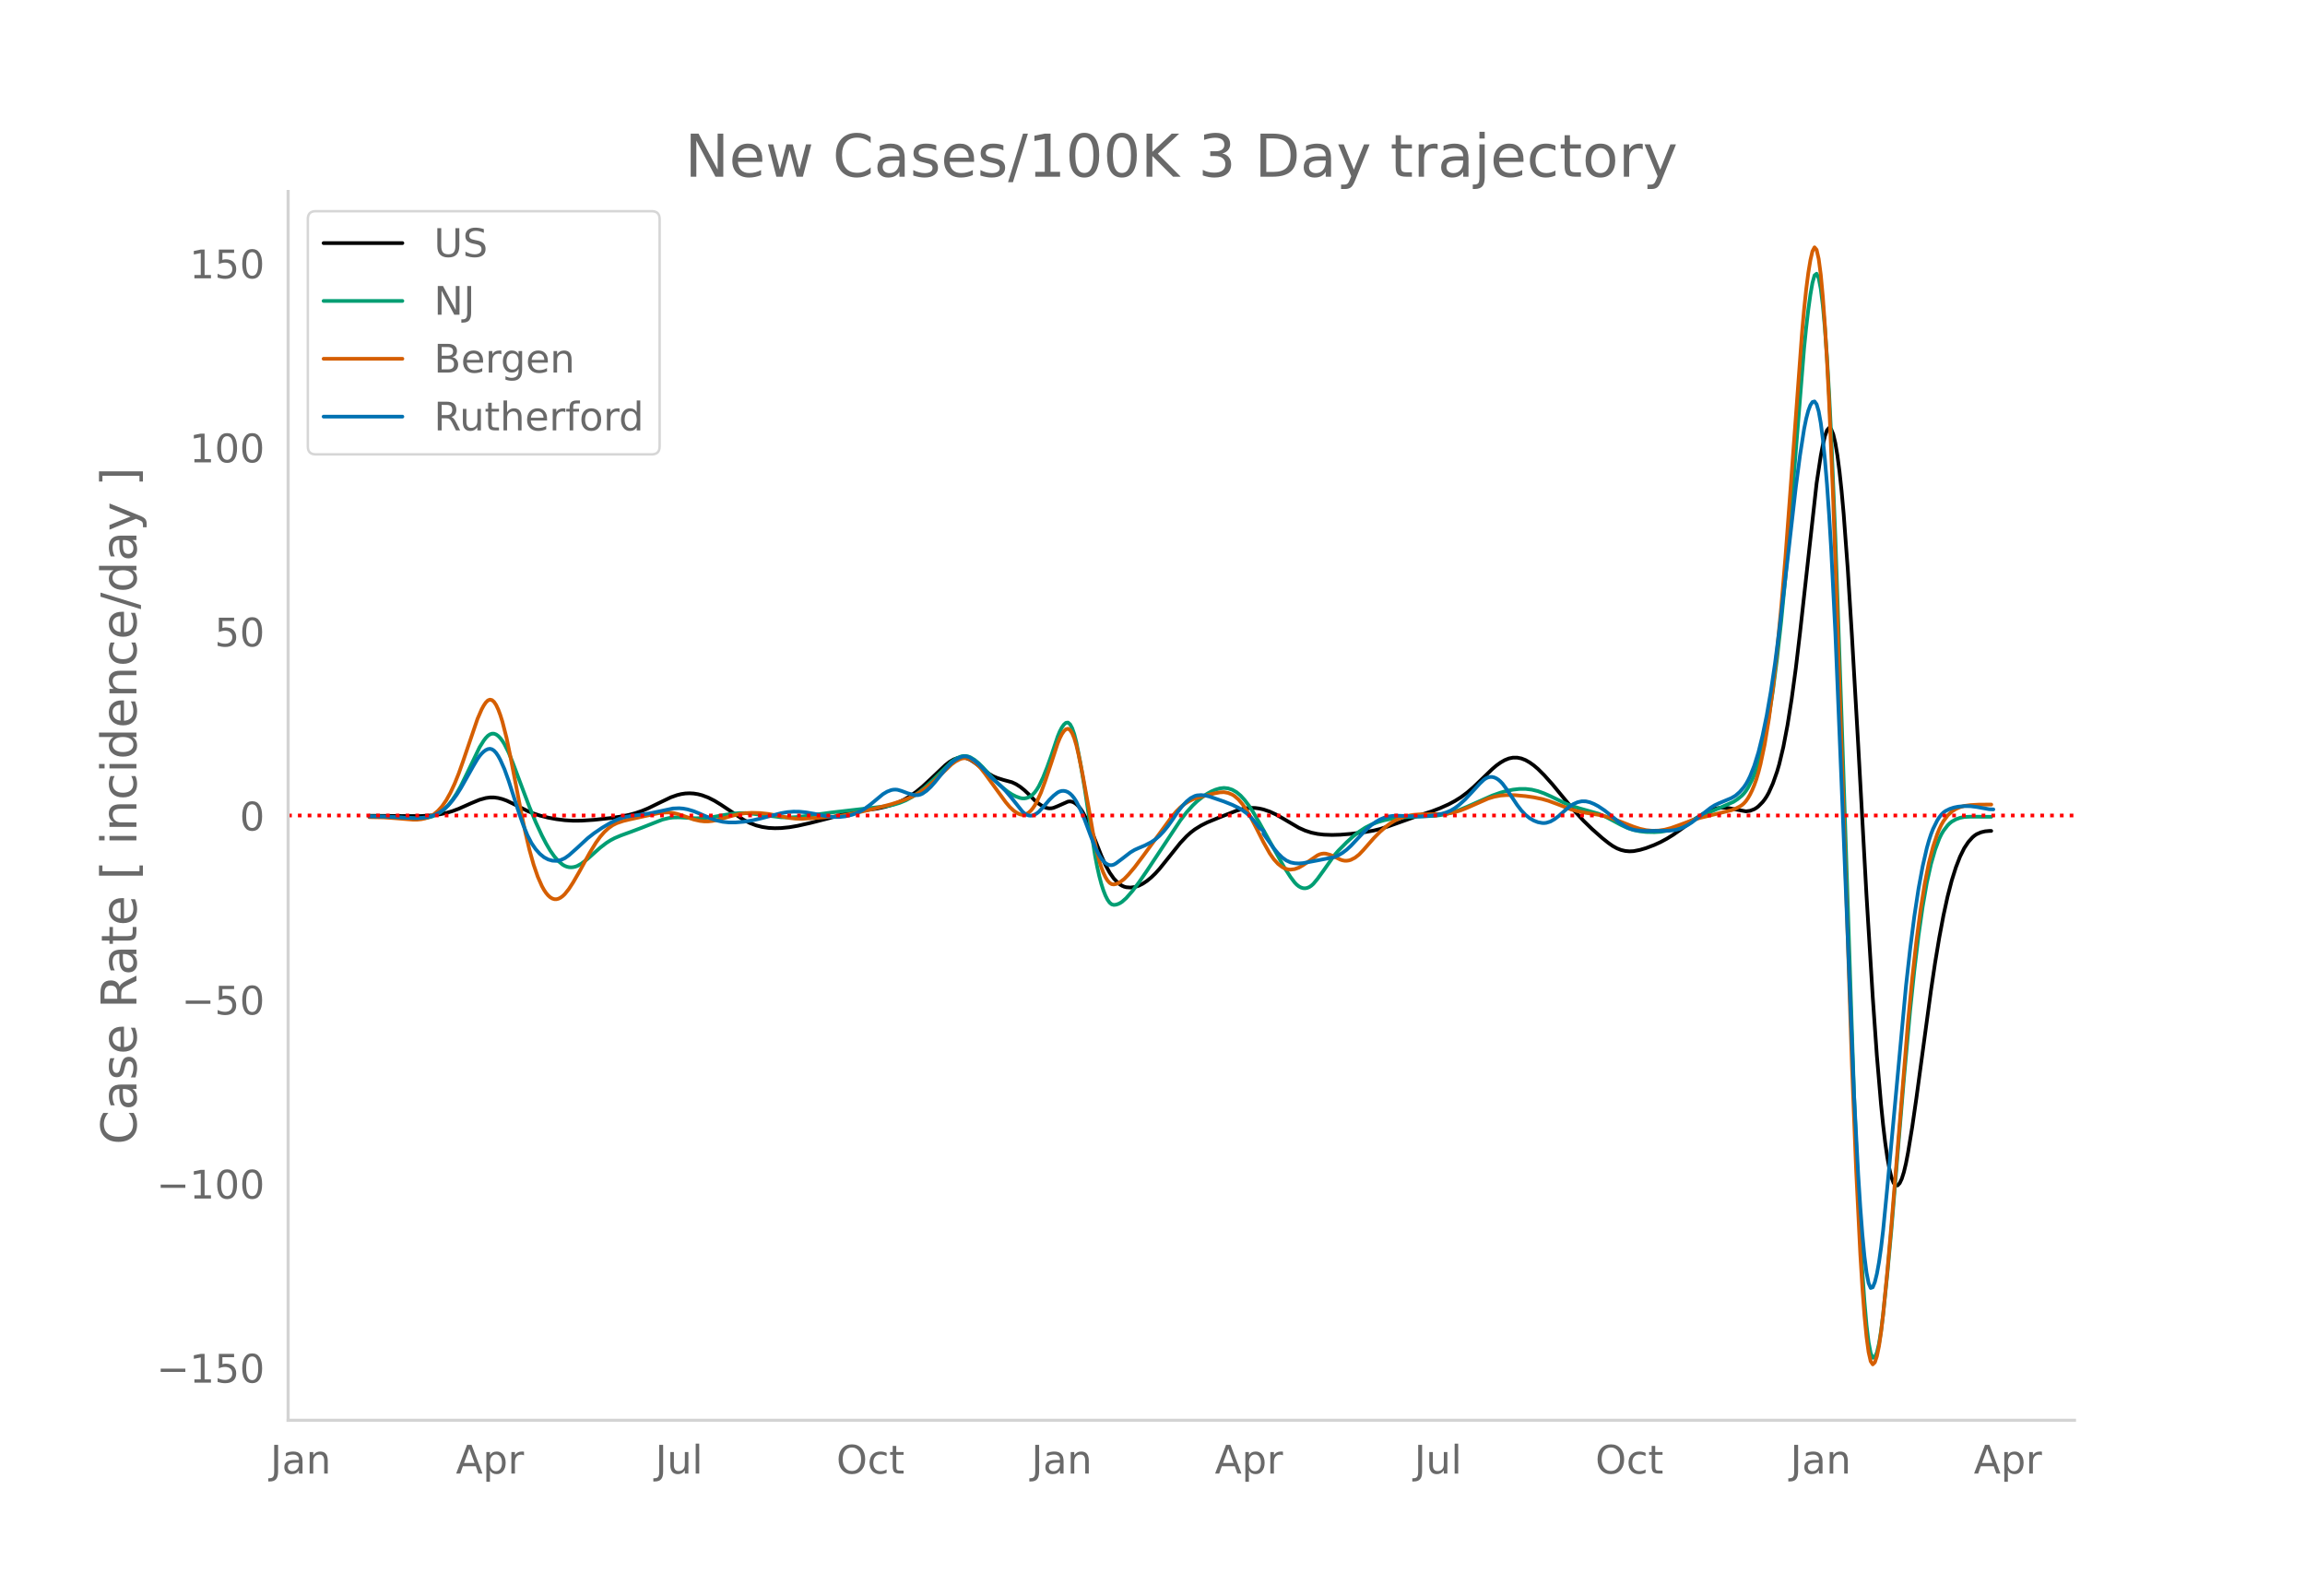 <svg height="864" viewBox="0 0 936 648" width="1248" xmlns="http://www.w3.org/2000/svg" xmlns:xlink="http://www.w3.org/1999/xlink"><defs><style>*{stroke-linecap:butt;stroke-linejoin:round}</style></defs><g id="figure_1"><path d="M0 648h936V0H0z" style="fill:#fff" id="patch_1"/><g id="axes_1"><path d="M117 576.72h725.4V77.76H117z" style="fill:none" id="patch_2"/><path clip-path="url(#pe4f1112b9b)" d="m149.973 331.256 13.51.107h7.599l4.222-.242 3.377-.46 2.533-.546 2.534-.753 2.533-.947 5.066-2.261 3.377-1.397 2.534-.702 1.688-.235 1.689-.001 1.689.233 1.689.438 1.688.611 2.533 1.212 5.911 2.98 2.533 1.038 2.533.838 3.378.85 3.377.623 3.378.424 3.377.203 3.378-.022 5.066-.334 6.755-.72 4.222-.621 3.377-.697 2.533-.688 2.533-.867 2.534-1.051 4.221-2.073 5.067-2.433 2.533-.894 1.689-.421 1.688-.248 1.689-.074 1.689.098 1.689.267 1.688.435 2.533.948 2.533 1.29 2.534 1.552 9.288 6.189 2.533 1.294 2.533.972 2.533.645 2.533.37 2.533.124 2.533-.057 3.378-.336 3.377-.584 5.067-1.141 7.599-1.934 7.6-2.114 3.377-.638 4.222-.553 4.221-.584 3.378-.725 2.533-.74 2.533-.947 2.533-1.178 2.533-1.471 2.534-1.78 2.533-2.075 3.377-3.128 5.91-5.612 1.69-1.332 1.688-.99 1.689-.607 1.689-.209.844.063.844.179 1.69.704 1.688 1.107 2.533 1.927 3.378 2.677 1.688.98 1.69.705 2.532.802 3.378.91 1.688.79 1.69 1.083 1.688 1.353 1.689 1.598 2.533 2.559 1.689 1.391 1.688 1.086.845.393.844.256.844.113.845-.03.844-.173 1.689-.683 4.222-1.868.844-.075.844.15.845.374.844.597.845.822.844 1.04.844 1.253 1.69 3.147 1.688 3.979 4.222 10.663 1.688 3.775 1.69 3.096 1.688 2.409 1.689 1.77.844.663.844.517.845.369.844.228 1.689.135 1.689-.207 1.688-.54 1.69-.847 1.688-1.123 1.689-1.39 1.688-1.63 1.69-1.864 3.377-4.19 5.066-6.331 2.533-2.694 1.689-1.527 1.688-1.294 2.534-1.564 2.533-1.271 5.066-2.084 6.755-2.648 2.533-.703 1.689-.309 1.688-.138 1.69.042 1.688.22 1.689.382 2.533.868 2.533 1.17 2.533 1.435 6.755 3.966 2.533 1.134 2.533.83 2.533.526 2.533.302 3.378.115 3.377-.1 4.222-.34 5.91-.747 3.378-.603 2.534-.61 3.377-1.092 11.821-4.209 5.91-1.902 3.378-1.307 3.378-1.516 2.533-1.342 2.533-1.575 2.533-1.89 2.533-2.184 3.378-3.234 4.222-4.086 1.688-1.445 1.69-1.213 1.688-.975 1.689-.684 1.688-.342 1.69.002 1.688.335 1.689.657 1.688.963 1.69 1.208 1.688 1.438 2.533 2.523 3.377 3.767 5.067 6.14 4.221 5.03 3.378 3.647 3.377 3.278 4.222 3.744 2.533 2.002 1.69 1.182 1.688.937 1.689.66 1.688.393 1.69.15 1.688-.085 2.533-.496 2.533-.742 3.378-1.288 2.533-1.166 2.533-1.364 2.533-1.567 3.377-2.37 5.911-4.314 2.533-1.608 2.533-1.329 1.689-.666 1.689-.467 1.689-.259 1.688-.019 1.689.225 6.755 1.278 1.689-.231 1.688-.65.845-.501.844-.641 1.689-1.711.844-1.079.845-1.274.844-1.517 1.689-3.782 1.689-4.8.844-2.881 1.689-7.07 1.688-8.857 1.69-10.652 1.688-12.478 1.689-14.28 6.755-60.861 1.688-11.169.845-4.399.844-3.55.845-2.4.844-.952.844.557.845 2.066.844 3.567.844 5.03.845 6.457.844 7.875.844 9.294 1.69 22.768L752.01 258l2.533 44.026 3.378 61.319 2.533 41.322 1.688 23.962 1.69 19.8.844 8.305.844 7.163.844 5.948.845 4.716.844 3.485.844 2.253.845 1.052.844-.004.845-.915.844-1.795.844-2.676.845-3.557.844-4.392 1.689-10.352 1.689-11.684 5.91-43.646 1.689-11.35 1.689-10.168 1.688-8.965 1.69-7.753 1.688-6.53 1.689-5.353 1.688-4.364 1.69-3.42 1.688-2.536 1.689-1.88.844-.714.844-.566 1.689-.738 1.689-.418 1.689-.155.844-.006h0" style="fill:none;stroke:#000;stroke-linecap:round;stroke-width:1.5" id="line2d_1"/><path clip-path="url(#pe4f1112b9b)" d="m149.973 331.54 6.755.102 5.91.353 5.91.382 2.534-.037 2.533-.302 1.689-.426 1.689-.695 1.688-.97 1.69-1.313 1.688-1.723 1.689-2.14 1.688-2.579 1.69-3.02 2.532-5.157 5.066-10.54 1.69-2.713.844-1.104.844-.873.844-.584.845-.284.844.016.844.316.845.61.844.877.845 1.113.844 1.345 1.689 3.382 1.688 4.172 4.222 11.254 2.533 6.684 2.533 6.125 2.534 5.463 1.688 3.253 1.69 2.865 1.688 2.4 1.689 1.93 1.688 1.402.845.482.844.335.844.19.845.059.844-.064.845-.183.844-.301 1.689-.954 2.533-1.947 2.533-2.261 2.533-2.258 2.533-1.94 1.689-1.076 1.689-.892 2.533-1.068 4.222-1.537 4.221-1.589 8.444-3.322 2.533-.616 1.689-.223 2.533-.06 3.378.191 3.377.175 3.378-.094 3.377-.377 5.066-.913 3.378-.514 2.533-.21 2.533.018 3.378.322 10.976 1.356 3.378.086 3.377-.184 3.378-.402 10.132-1.404 14.355-1.66 7.599-.858 3.377-.64 2.534-.76 2.533-1.042 2.533-1.375 2.533-1.709 2.533-2.036 3.378-3.123 7.599-7.459 1.689-1.155 1.688-.806.845-.244.844-.108.844.034.845.175.844.316 1.689 1.014 1.689 1.364 1.688 1.672 5.067 5.519 2.533 2.364 2.533 2.024 1.689 1.11 1.688.864 1.69.605.844.16.844.012.844-.142.845-.297.844-.458.844-.66.845-.898.844-1.146.845-1.393 1.688-3.515 1.689-4.244 1.689-4.72 2.533-7.593.844-2.065.845-1.634.844-1.203.844-.738.845-.099.844.716.844 1.564.845 2.414.844 3.262 1.689 8.663 1.689 10.023 2.533 16.75 1.689 10.628.844 4.425.844 3.81.845 3.203.844 2.653.844 2.155.845 1.668.844 1.18.845.694.844.236.844-.08.845-.252.844-.396.844-.54 1.69-1.5 2.532-2.9 2.533-3.336 3.378-4.909 13.51-20.38 2.533-3.287 2.533-2.83 1.689-1.61 2.533-2.037 1.689-1.12 1.688-.926 1.69-.71 1.688-.49 1.689-.192 1.688.178 1.69.553 1.688.965 1.689 1.413 1.688 1.86 1.69 2.238 1.688 2.548 2.533 4.357 10.132 18.161 2.534 3.894 1.688 2.246.845.87.844.67.844.468.845.267.844.062.845-.144.844-.35.844-.557.845-.763 1.688-2.032 2.533-3.486 4.222-5.992 1.69-1.954 3.377-3.41 2.533-2.306 2.533-2 2.533-1.654 2.533-1.285 2.533-.949 2.533-.736 3.378-.7 3.377-.438 4.222-.264 9.288-.379 2.533-.302 2.533-.483 2.534-.677 2.533-.877 3.377-1.4 10.133-4.519 3.377-1.189 2.533-.702 2.533-.504 2.533-.287 2.534-.013 2.533.292 2.533.618 2.533.916 2.533 1.129 5.91 2.856 2.534 1.03 3.377 1.057 7.6 2.144 2.533 1.04 2.533 1.308 4.222 2.275 2.533 1.174 2.533.844 2.533.523 2.533.276 3.378.068 2.533-.143 2.533-.416 2.533-.724 2.533-1.007 5.91-2.876 5.067-2.352 10.977-4.775 1.689-1.106 1.688-1.377.845-.87.844-1.078.844-1.297 1.69-3.255.843-1.969.845-2.256 1.689-5.55 1.688-6.978 1.69-8.75 1.688-10.864 1.689-12.996 1.688-15.215 1.69-17.523 1.688-19.794 5.91-73.529.845-8.283.844-7.174.845-6.064.844-4.84.844-3.038.845-.661.844 1.831.844 4.324.845 6.817.844 9.314.845 11.838.844 14.386.844 16.94 1.689 41.389 2.533 73.042 5.066 153.441 1.69 39.923.843 17.032.845 14.773.844 12.226.845 9.622.844 7.019.844 4.414.845 1.89.844-.23.844-1.946.845-3.584.844-5.22.845-6.764 1.688-16.27 1.689-18.386 2.533-30.868 2.533-30.222 2.533-27.732 1.69-16.174 1.688-13.986 1.689-11.826 1.688-9.694 1.69-7.581 1.688-5.849 1.689-4.499.844-1.75.844-1.43 1.69-2.191.843-.846.845-.684 1.689-.946 1.688-.609 1.69-.333 2.532-.117 5.91.033 2.534.011h0" style="fill:none;stroke:#009e73;stroke-linecap:round;stroke-width:1.5" id="line2d_2"/><path clip-path="url(#pe4f1112b9b)" d="m149.973 331.815 5.91.107 4.222.296 7.6.623 1.688-.002 1.689-.178 1.689-.375 1.689-.612 1.688-.995 1.689-1.416 1.689-1.869 1.688-2.443 1.69-3.046 1.688-3.633 1.689-4.2 1.688-4.756 5.911-17.348 1.689-3.899.844-1.543.845-1.25.844-.847.844-.333.845.201.844.737.844 1.272.845 1.797.844 2.268.845 2.687 1.688 6.597 1.689 8.188 4.222 21.855 1.689 8.2 1.688 7.186 1.69 6.017 1.688 4.9 1.689 3.833.844 1.518.844 1.254.845.999.844.752.844.507.845.263.844.017.845-.222.844-.434.844-.618.845-.798 1.688-2.123 1.69-2.603 2.532-4.377 4.222-7.682 2.533-4.125 1.689-2.34 1.689-1.946 1.689-1.567 1.688-1.202 1.689-.844 2.533-.867 2.533-.617 5.91-1.298 5.911-1.272 2.534-.271 1.688-.012 1.689.181 1.689.374 2.533.8 4.222 1.497 2.533.571 1.689.189 1.688.002 1.69-.183 2.532-.524 5.066-1.457 3.378-.837 2.533-.36 2.533-.123 3.378.1 3.377.376 4.222.773 4.222.839 2.533.275 2.533.067 3.378-.184 10.132-.741 3.378-.486 5.066-.966 6.755-1.55 7.6-1.995 4.221-1.33 2.533-.976 2.533-1.192 2.533-1.487 2.533-1.808 2.534-2.117 3.377-3.234 4.222-4.048 1.689-1.212 1.688-.88.845-.28.844-.133.844.02.845.173.844.326.845.474 1.688 1.317 1.69 1.742 1.688 2.155 8.444 11.622 1.688 2.008 1.69 1.576 1.688 1.08.844.345.845.169.844-.053.844-.282.845-.512.844-.744.844-.985.845-1.235.844-1.486 1.689-3.728 1.689-4.607 2.533-7.548 2.533-7.762.844-2.092.845-1.67.844-1.25.844-.8.845-.207.844.528.844 1.29.845 2.055.844 2.817.845 3.533 1.688 8.268 2.533 13.938 1.69 9.778 1.688 8.104.844 3.24.845 2.708.844 2.226.844 1.791.845 1.368.844.943.845.52.844.119.844-.158.845-.313.844-.444 1.689-1.28 1.689-1.742 2.533-2.996 3.377-4.477 11.821-16.172 1.69-1.996 1.688-1.698 1.689-1.366 1.688-1.075 1.689-.83 1.689-.59 6.755-1.772 2.533-.48 1.689-.073 1.688.307 1.69.699.843.517 1.69 1.45 1.688 2.01 1.689 2.529 1.688 2.885 2.534 4.906 2.533 5.03 2.533 4.514 1.689 2.424 1.688 1.85 1.689 1.289.844.449.845.323.844.198.845.071 1.688-.212 1.689-.604 1.689-.967 5.91-4.032.845-.383.844-.238.844-.094.845.051 1.689.467 1.688.704 2.533 1.257.845.28.844.15.845.016.844-.116.844-.246 1.69-.858 1.688-1.32 1.689-1.773 4.221-4.815 2.534-2.584 2.533-2.216 1.688-1.25 1.69-1.042 1.688-.836 1.689-.65 1.688-.485 2.533-.434 2.534-.203 4.221-.057 5.067-.077 2.533-.248 2.533-.508 2.533-.786 2.533-1.011 8.444-3.723 2.533-.765 2.533-.478 2.533-.188 3.378.05 4.222.388 3.377.482 3.378.694 2.533.724 3.377 1.242 5.91 2.268 2.534.704 3.377.66 5.067.797 2.533.554 2.533.755 4.222 1.569 5.066 1.984 2.533.825 2.533.557 2.533.253 2.533-.074 2.533-.383 2.534-.676 3.377-1.208 5.066-1.894 3.378-1.019 4.222-1.015 8.443-2.081 1.69-.629 1.688-.87.844-.541.845-.703.844-.949.844-1.21.845-1.473.844-1.734.844-2.014.845-2.376.844-2.824.845-3.288 1.688-7.984 1.69-10.196 1.688-12.75 1.689-15.312 1.688-17.756 1.69-20.082 2.532-34.06 4.222-57.35.844-9.46.845-8.028.844-6.6.845-5.17.844-3.635.844-1.576.845 1.008.844 3.697.844 6.385.845 9.075.844 11.737.845 14.266.844 16.662 1.689 40.43 1.688 48.562 3.378 104.077 2.533 76.671 1.689 42.122 1.688 34.043.845 13.732.844 11.253.845 8.732.844 6.212.844 3.69.845 1.246.844-.82.844-2.506.845-4.117.844-5.727.845-7.245 1.688-17.207 1.689-19.326 6.755-82.612 1.689-17.374 1.689-15.034 1.688-12.715 1.689-10.567 1.689-8.463 1.688-6.498 1.69-5.097.844-2.075.844-1.76.844-1.457 1.69-2.271 1.688-1.627 1.689-1.058 1.688-.737 1.69-.478 2.532-.339 3.378-.194 5.066-.028h0" style="fill:none;stroke:#d55e00;stroke-linecap:round;stroke-width:1.5" id="line2d_3"/><path clip-path="url(#pe4f1112b9b)" d="m149.973 331.525 6.755.09 6.755.36 5.066.24 2.533-.071 2.533-.324 1.689-.424 1.689-.668 1.688-.917 1.69-1.224 1.688-1.588 1.689-1.953 1.688-2.313 1.69-2.671 5.065-8.983 1.69-2.857.843-1.2.845-1.004.844-.809.845-.613.844-.405.844-.13.845.21.844.564.844.917.845 1.261.844 1.55 1.689 3.794 1.689 4.69 4.222 13.147 1.688 4.752 1.689 4.147 1.689 3.278 1.688 2.461 1.69 1.892 1.688 1.384 1.689.897 1.688.481 1.69.087 1.688-.32 1.689-.758 1.688-1.2 3.378-3 4.222-3.907 2.533-1.985 3.377-2.291 3.378-1.99 2.533-1.223 1.689-.65 1.688-.489 2.534-.446 7.599-1.047 9.288-1.97 2.533-.096 1.689.138 1.689.316 2.533.753 2.533 1.04 4.222 1.813 2.533.883 2.533.57 2.533.26 2.533-.001 3.378-.287 3.377-.518 3.378-.777 8.443-2.18 2.534-.435 2.533-.201 2.533.037 2.533.26 3.377.59 5.067 1.007 2.533.284 2.533.015 2.533-.288 2.533-.595 1.689-.582 1.689-.783 1.688-.999 2.533-1.842 2.533-2.104 2.534-2.1 1.688-1.014 1.69-.646.843-.157.845-.04.844.076 1.689.491 2.533.954 2.533.677.845.092.844-.056.844-.214.845-.374 1.688-1.174 1.69-1.565 1.688-1.907 4.222-5.232 1.689-1.837 1.688-1.536 1.689-1.103 1.689-.659.844-.135.844.026.845.19.844.357 1.689 1.138 1.689 1.453 1.688 1.698 3.378 3.631 2.533 2.297 1.689 1.516 1.689 1.748 2.533 2.992 4.222 5.295.844.783.844.554.845.327.844.098.844-.125.845-.324.844-.498.845-.669 1.688-1.826 2.533-2.97 1.69-1.673 1.688-1.33.844-.417.845-.222.844-.028.844.166.845.365.844.584.844.825.845 1.069.844 1.313 1.689 3.348 1.689 4.037 2.533 6.789 1.689 4.317 1.688 3.35.845 1.302.844 1.051.844.8.845.543.844.286.845.03.844-.226.844-.463 2.533-1.89 3.378-2.61 1.689-1.009 1.688-.76 2.533-1.07 2.534-1.317 1.688-1.13 1.69-1.458 1.688-1.784 1.689-2.079 1.688-2.365 2.533-3.746 1.69-2.144 1.688-1.801 1.689-1.375 1.688-.864.845-.24 1.689-.134 1.688.168 1.689.422 5.91 2.025 3.378 1.35 2.533 1.227 1.689 1.033 1.689 1.25 1.688 1.594 1.69 1.972 1.688 2.292 1.689 1.19v1.2l4.222 5.961 1.688 2 1.689 1.66 1.689 1.224 1.689.764 1.688.346 1.689.088 1.689-.127 5.066-.951 7.6-1.483 1.688-.745 1.689-1.003 1.689-1.272 1.688-1.545 4.222-4.493 2.533-2.59 1.689-1.453 1.689-1.214 1.689-.969 1.688-.717 1.689-.467 1.689-.261 1.689-.1 3.377.108 5.91.206 3.378-.2 3.378-.407 2.533-.53 1.688-.525 1.69-.727 1.688-.993 1.689-1.26 2.533-2.299 2.533-2.705 3.377-3.691 1.69-1.594.844-.565.844-.374.844-.182.845.009.844.2.844.38.845.555.844.727.844.899 1.69 2.298 4.221 6.328 1.689 2.202 1.689 1.784 1.688 1.362 1.69.984 1.688.653 1.689.32.844.02.844-.093 1.689-.527 1.689-.977 1.689-1.29 2.533-2.25 1.688-1.446 1.69-1.108 1.688-.756 1.689-.385 1.688.009 1.69.397 1.688.695 1.689.9 2.533 1.693 2.533 2.01 3.377 2.8 2.533 1.694 1.69.847 1.688.538 1.689.264 2.533.177 5.066-.015 5.066-.075 2.533-.274 1.69-.432 1.688-.684 1.689-.902 1.688-1.085 2.533-1.936 5.067-3.969 1.688-1.057 1.69-.793 5.065-2.104 1.69-.994 1.688-1.468 1.689-1.963.844-1.236.844-1.479.845-1.733 1.688-4.238 1.69-5.439 1.688-6.817 1.689-8.21 1.688-9.745 1.69-11.424 1.688-13.083 3.377-28.832 3.378-29.603 1.689-12.873 1.688-10.836.845-4.157.844-3.195.845-2.234.844-1.273.844-.24.845 1.15.844 2.898.844 4.717.845 6.537.844 8.355.845 10.185.844 12.069.844 14.004 1.689 33.848 2.533 61.608 5.066 126.43 1.69 32.201.843 13.112.845 11.091.844 8.928.845 6.622.844 4.289.844 1.954.845-.29.844-2.08.844-3.422.845-4.67.844-5.92.845-7.17 1.688-17.32 7.6-81.943 1.688-15.019 1.69-13.158 1.688-11.132 1.689-9.149 1.688-7.359.845-3.026.844-2.592.844-2.173 1.69-3.406.844-1.328.844-1.084.844-.84.845-.611 1.688-.837 1.69-.568 1.688-.338 2.533-.242 2.533.038 2.533.314 5.067.914 1.688.065h0" style="fill:none;stroke:#0072b2;stroke-linecap:round;stroke-width:1.5" id="line2d_4"/><path clip-path="url(#pe4f1112b9b)" d="M117 331.149h725.4" style="fill:none;stroke:red;stroke-dasharray:1.5,2.475;stroke-dashoffset:0;stroke-width:1.5" id="line2d_5"/><path d="M117 576.72V77.76" style="fill:none;stroke:#d3d3d3;stroke-linecap:square;stroke-linejoin:miter;stroke-width:1.25" id="patch_3"/><path d="M117 576.72h725.4" style="fill:none;stroke:#d3d3d3;stroke-linecap:square;stroke-linejoin:miter;stroke-width:1.25" id="patch_4"/><g id="matplotlib.axis_1"><g id="xtick_1"><g style="fill:#696969" transform="matrix(.16 0 0 -.16 109.776 598.378)" id="text_1"><defs><path d="M9.813 72.906h9.859V5.078q0-13.187-5-19.14-5-5.954-16.094-5.954h-3.75v8.297h3.078q6.531 0 9.219 3.672Q9.813-4.39 9.813 5.078z" id="DejaVuSans-74"/><path d="M34.281 27.484q-10.89 0-15.093-2.484-4.204-2.484-4.204-8.5 0-4.781 3.157-7.594 3.156-2.797 8.562-2.797 7.485 0 12 5.297 4.516 5.297 4.516 14.078v2zm17.922 3.72V0H43.22v8.297Q40.14 3.328 35.547.953q-4.594-2.375-11.234-2.375-8.391 0-13.36 4.719Q6 8.016 6 15.922q0 9.219 6.172 13.906 6.187 4.688 18.437 4.688h12.61v.89q0 6.203-4.078 9.594-4.078 3.39-11.453 3.39-4.688 0-9.141-1.124-4.438-1.125-8.531-3.375v8.312q4.921 1.906 9.562 2.844 4.64.953 9.031.953 11.875 0 17.735-6.156 5.86-6.14 5.86-18.64z" id="DejaVuSans-97"/><path d="M54.89 33.016V0h-8.984v32.719q0 7.765-3.031 11.61-3.031 3.858-9.078 3.858-7.281 0-11.484-4.64-4.204-4.625-4.204-12.64V0H9.08v54.688h9.03v-8.5q3.235 4.937 7.594 7.374Q30.078 56 35.797 56q9.422 0 14.25-5.828 4.844-5.828 4.844-17.156z" id="DejaVuSans-110"/></defs><use xlink:href="#DejaVuSans-74"/><use x="29.492" xlink:href="#DejaVuSans-97"/><use x="90.771" xlink:href="#DejaVuSans-110"/></g></g><g id="xtick_2"><g style="fill:#696969" transform="matrix(.16 0 0 -.16 185.106 598.378)" id="text_2"><defs><path d="M34.188 63.188 20.797 26.906h26.812zm-5.579 9.718h11.188L67.578 0h-10.25l-6.64 18.703h-32.86L11.188 0H.78z" id="DejaVuSans-65"/><path d="M18.11 8.203v-29H9.077v75.484h9.031v-8.296q2.844 4.875 7.157 7.234Q29.594 56 35.594 56q9.968 0 16.187-7.906 6.235-7.907 6.235-20.797T51.78 6.484q-6.218-7.906-16.187-7.906-6 0-10.328 2.375-4.313 2.375-7.157 7.25zm30.578 19.094q0 9.906-4.079 15.547-4.078 5.64-11.203 5.64-7.14 0-11.218-5.64-4.079-5.64-4.079-15.547 0-9.906 4.078-15.547 4.079-5.64 11.22-5.64 7.124 0 11.202 5.64t4.078 15.547z" id="DejaVuSans-112"/><path d="M41.11 46.297q-1.516.875-3.297 1.281Q36.03 48 33.89 48q-7.625 0-11.703-4.953-4.079-4.953-4.079-14.234V0H9.08v54.688h9.03v-8.5q2.844 4.984 7.375 7.39Q30.031 56 36.531 56q.922 0 2.047-.125 1.125-.11 2.484-.36z" id="DejaVuSans-114"/></defs><use xlink:href="#DejaVuSans-65"/><use x="68.408" xlink:href="#DejaVuSans-112"/><use x="131.885" xlink:href="#DejaVuSans-114"/></g></g><g id="xtick_3"><g style="fill:#696969" transform="matrix(.16 0 0 -.16 266.132 598.378)" id="text_3"><defs><path d="M8.5 21.578v33.11h8.984V21.922q0-7.766 3.016-11.656 3.031-3.875 9.094-3.875 7.265 0 11.484 4.64 4.234 4.64 4.234 12.656v31h8.985V0h-8.984v8.406Q42.047 3.422 37.718 1q-4.313-2.422-10.032-2.422-9.421 0-14.312 5.86Q8.5 10.296 8.5 21.578zM31.11 56z" id="DejaVuSans-117"/><path d="M9.422 75.984h8.984V0H9.422z" id="DejaVuSans-108"/></defs><use xlink:href="#DejaVuSans-74"/><use x="29.492" xlink:href="#DejaVuSans-117"/><use x="92.871" xlink:href="#DejaVuSans-108"/></g></g><g id="xtick_4"><g style="fill:#696969" transform="matrix(.16 0 0 -.16 339.634 598.378)" id="text_4"><defs><path d="M39.406 66.219q-10.75 0-17.078-8.016-6.312-8-6.312-21.828 0-13.766 6.312-21.781 6.328-8 17.078-8 10.735 0 17.016 8 6.281 8.015 6.281 21.781 0 13.828-6.281 21.828-6.281 8.016-17.016 8.016zm0 8q15.328 0 24.5-10.281 9.188-10.282 9.188-27.563 0-17.234-9.188-27.516-9.172-10.28-24.5-10.28-15.375 0-24.593 10.25-9.204 10.265-9.204 27.546t9.204 27.563q9.218 10.28 24.593 10.28z" id="DejaVuSans-79"/><path d="M48.781 52.594v-8.407q-3.812 2.11-7.64 3.157-3.828 1.047-7.735 1.047-8.75 0-13.593-5.547-4.829-5.532-4.829-15.547 0-10.016 4.829-15.563 4.843-5.53 13.593-5.53 3.907 0 7.735 1.046 3.828 1.047 7.64 3.156V2.094Q45.016.344 40.984-.531q-4.015-.89-8.562-.89-12.36 0-19.64 7.765-7.266 7.765-7.266 20.953 0 13.375 7.343 21.031Q20.22 56 33.016 56q4.14 0 8.093-.86 3.953-.843 7.672-2.546z" id="DejaVuSans-99"/><path d="M18.313 70.219V54.688h18.5v-6.985h-18.5V18.016q0-6.688 1.828-8.594 1.828-1.906 7.453-1.906h9.218V0h-9.218q-10.407 0-14.36 3.875-3.953 3.89-3.953 14.14v29.688H2.687v6.984h6.594V70.22z" id="DejaVuSans-116"/></defs><use xlink:href="#DejaVuSans-79"/><use x="78.711" xlink:href="#DejaVuSans-99"/><use x="133.691" xlink:href="#DejaVuSans-116"/></g></g><g id="xtick_5"><g style="fill:#696969" transform="matrix(.16 0 0 -.16 418.816 598.378)" id="text_5"><use xlink:href="#DejaVuSans-74"/><use x="29.492" xlink:href="#DejaVuSans-97"/><use x="90.771" xlink:href="#DejaVuSans-110"/></g></g><g id="xtick_6"><g style="fill:#696969" transform="matrix(.16 0 0 -.16 493.302 598.378)" id="text_6"><use xlink:href="#DejaVuSans-65"/><use x="68.408" xlink:href="#DejaVuSans-112"/><use x="131.885" xlink:href="#DejaVuSans-114"/></g></g><g id="xtick_7"><g style="fill:#696969" transform="matrix(.16 0 0 -.16 574.327 598.378)" id="text_7"><use xlink:href="#DejaVuSans-74"/><use x="29.492" xlink:href="#DejaVuSans-117"/><use x="92.871" xlink:href="#DejaVuSans-108"/></g></g><g id="xtick_8"><g style="fill:#696969" transform="matrix(.16 0 0 -.16 647.83 598.378)" id="text_8"><use xlink:href="#DejaVuSans-79"/><use x="78.711" xlink:href="#DejaVuSans-99"/><use x="133.691" xlink:href="#DejaVuSans-116"/></g></g><g id="xtick_9"><g style="fill:#696969" transform="matrix(.16 0 0 -.16 727.012 598.378)" id="text_9"><use xlink:href="#DejaVuSans-74"/><use x="29.492" xlink:href="#DejaVuSans-97"/><use x="90.771" xlink:href="#DejaVuSans-110"/></g></g><g id="xtick_10"><g style="fill:#696969" transform="matrix(.16 0 0 -.16 801.498 598.378)" id="text_10"><use xlink:href="#DejaVuSans-65"/><use x="68.408" xlink:href="#DejaVuSans-112"/><use x="131.885" xlink:href="#DejaVuSans-114"/></g></g></g><g id="matplotlib.axis_2"><g id="ytick_1"><g style="fill:#696969" transform="matrix(.16 0 0 -.16 63.553 561.445)" id="text_11"><defs><path d="M10.594 35.5h62.593v-8.297H10.594z" id="DejaVuSans-8722"/><path d="M12.406 8.297h16.11v55.625l-17.532-3.516v8.985l17.438 3.515h9.86V8.296H54.39V0H12.406z" id="DejaVuSans-49"/><path d="M10.797 72.906h38.719v-8.312H19.828v-17.86q2.14.735 4.281 1.094 2.157.36 4.313.36 12.203 0 19.328-6.688 7.14-6.688 7.14-18.11 0-11.765-7.328-18.296-7.328-6.516-20.656-6.516-4.593 0-9.36.781-4.75.782-9.827 2.344v9.922q4.39-2.39 9.078-3.563 4.687-1.171 9.906-1.171 8.453 0 13.375 4.437 4.938 4.438 4.938 12.063 0 7.609-4.938 12.047-4.922 4.453-13.375 4.453-3.953 0-7.89-.875-3.922-.875-8.016-2.735z" id="DejaVuSans-53"/><path d="M31.781 66.406q-7.61 0-11.453-7.5Q16.5 51.422 16.5 36.375q0-14.984 3.828-22.484 3.844-7.5 11.453-7.5 7.672 0 11.5 7.5 3.844 7.5 3.844 22.484 0 15.047-3.844 22.531-3.828 7.5-11.5 7.5zm0 7.813q12.266 0 18.735-9.703 6.468-9.688 6.468-28.141 0-18.406-6.468-28.11-6.47-9.687-18.735-9.687-12.25 0-18.718 9.688-6.47 9.703-6.47 28.109 0 18.453 6.47 28.14Q19.53 74.22 31.78 74.22z" id="DejaVuSans-48"/></defs><use xlink:href="#DejaVuSans-8722"/><use x="83.789" xlink:href="#DejaVuSans-49"/><use x="147.412" xlink:href="#DejaVuSans-53"/><use x="211.035" xlink:href="#DejaVuSans-48"/></g></g><g id="ytick_2"><g style="fill:#696969" transform="matrix(.16 0 0 -.16 63.553 486.706)" id="text_12"><use xlink:href="#DejaVuSans-8722"/><use x="83.789" xlink:href="#DejaVuSans-49"/><use x="147.412" xlink:href="#DejaVuSans-48"/><use x="211.035" xlink:href="#DejaVuSans-48"/></g></g><g id="ytick_3"><g style="fill:#696969" transform="matrix(.16 0 0 -.16 73.733 411.967)" id="text_13"><use xlink:href="#DejaVuSans-8722"/><use x="83.789" xlink:href="#DejaVuSans-53"/><use x="147.412" xlink:href="#DejaVuSans-48"/></g></g><g id="ytick_4"><use xlink:href="#DejaVuSans-48" style="fill:#696969" transform="matrix(.16 0 0 -.16 97.32 337.228)" id="text_14"/></g><g id="ytick_5"><g style="fill:#696969" transform="matrix(.16 0 0 -.16 87.14 262.488)" id="text_15"><use xlink:href="#DejaVuSans-53"/><use x="63.623" xlink:href="#DejaVuSans-48"/></g></g><g id="ytick_6"><g style="fill:#696969" transform="matrix(.16 0 0 -.16 76.96 187.75)" id="text_16"><use xlink:href="#DejaVuSans-49"/><use x="63.623" xlink:href="#DejaVuSans-48"/><use x="127.246" xlink:href="#DejaVuSans-48"/></g></g><g id="ytick_7"><g style="fill:#696969" transform="matrix(.16 0 0 -.16 76.96 113.01)" id="text_17"><use xlink:href="#DejaVuSans-49"/><use x="63.623" xlink:href="#DejaVuSans-53"/><use x="127.246" xlink:href="#DejaVuSans-48"/></g></g><g style="fill:#696969" transform="matrix(0 -.2 -.2 0 55.393 464.8)" id="text_18"><defs><path d="M64.406 67.281v-10.39q-4.984 4.64-10.625 6.922-5.64 2.296-11.984 2.296-12.5 0-19.14-7.64-6.641-7.64-6.641-22.094 0-14.406 6.64-22.047 6.64-7.64 19.14-7.64 6.345 0 11.985 2.296 5.64 2.297 10.625 6.938V5.609Q59.234 2.094 53.437.33q-5.78-1.75-12.218-1.75-16.563 0-26.094 10.124-9.516 10.14-9.516 27.672 0 17.578 9.516 27.703 9.531 10.14 26.094 10.14 6.531 0 12.312-1.734 5.797-1.734 10.875-5.203z" id="DejaVuSans-67"/><path d="M44.281 53.078v-8.5q-3.797 1.953-7.906 2.922-4.094.984-8.5.984-6.688 0-10.031-2.047-3.344-2.046-3.344-6.156 0-3.125 2.39-4.906 2.391-1.781 9.626-3.39l3.078-.688q9.562-2.047 13.593-5.781 4.032-3.735 4.032-10.422 0-7.625-6.032-12.078-6.03-4.438-16.578-4.438-4.39 0-9.156.86Q10.688.296 5.422 2v9.281q4.984-2.594 9.812-3.89 4.829-1.282 9.579-1.282 6.343 0 9.75 2.172 3.421 2.172 3.421 6.125 0 3.656-2.468 5.61-2.453 1.953-10.813 3.765l-3.125.735q-8.344 1.75-12.062 5.39-3.704 3.64-3.704 9.985 0 7.718 5.47 11.906Q16.75 56 26.811 56q4.97 0 9.36-.734 4.406-.72 8.11-2.188z" id="DejaVuSans-115"/><path d="M56.203 29.594v-4.39H14.891q.593-9.282 5.593-14.142 5-4.859 13.938-4.859 5.172 0 10.031 1.266 4.86 1.265 9.656 3.812v-8.5Q49.266.734 44.187-.344 39.11-1.422 33.892-1.422q-13.094 0-20.735 7.61-7.64 7.625-7.64 20.625 0 13.421 7.25 21.296Q20.016 56 32.328 56q11.031 0 17.453-7.11 6.422-7.093 6.422-19.296zm-8.984 2.64q-.094 7.36-4.125 11.75-4.032 4.407-10.672 4.407-7.516 0-12.031-4.25-4.516-4.25-5.203-11.97z" id="DejaVuSans-101"/><path d="M44.39 34.188q3.172-1.079 6.172-4.594 3-3.516 6.032-9.672L66.609 0H56l-9.313 18.703q-3.624 7.328-7.015 9.719-3.39 2.39-9.25 2.39h-10.75V0h-9.86v72.906h22.266q12.5 0 18.656-5.234 6.157-5.219 6.157-15.766 0-6.89-3.203-11.437-3.204-4.532-9.297-6.282zM19.673 64.797V38.922h12.406q7.125 0 10.766 3.297 3.64 3.297 3.64 9.687 0 6.39-3.64 9.64-3.64 3.25-10.766 3.25z" id="DejaVuSans-82"/><path d="M8.594 75.984h20.703V69H17.578V-6.203h11.719v-6.984H8.594z" id="DejaVuSans-91"/><path d="M9.422 54.688h8.984V0H9.422zm0 21.296h8.984v-11.39H9.422z" id="DejaVuSans-105"/><path d="M45.406 46.39v29.594h8.985V0h-8.985v8.203Q42.578 3.328 38.25.953q-4.313-2.375-10.375-2.375-9.906 0-16.14 7.906-6.22 7.922-6.22 20.813 0 12.89 6.22 20.797Q17.968 56 27.874 56q6.063 0 10.375-2.375 4.328-2.36 7.156-7.234zm-30.61-19.093q0-9.906 4.079-15.547 4.078-5.64 11.203-5.64 7.125 0 11.219 5.64 4.11 5.64 4.11 15.547 0 9.906-4.11 15.547-4.094 5.64-11.219 5.64-7.125 0-11.203-5.64-4.078-5.64-4.078-15.547z" id="DejaVuSans-100"/><path d="M25.39 72.906h8.297L8.297-9.28H0z" id="DejaVuSans-47"/><path d="M32.172-5.078q-3.797-9.766-7.422-12.735-3.61-2.984-9.656-2.984H7.906v7.516h5.282q3.703 0 5.75 1.765Q21-9.766 23.483-3.219l1.61 4.094-22.11 53.813H12.5l17.094-42.766 17.093 42.766h9.516z" id="DejaVuSans-121"/><path d="M30.422 75.984v-89.171H9.719v6.984H21.39V69H9.719v6.984z" id="DejaVuSans-93"/></defs><use xlink:href="#DejaVuSans-67"/><use x="69.824" xlink:href="#DejaVuSans-97"/><use x="131.104" xlink:href="#DejaVuSans-115"/><use x="183.203" xlink:href="#DejaVuSans-101"/><use x="244.727" xlink:href="#DejaVuSans-32"/><use x="276.514" xlink:href="#DejaVuSans-82"/><use x="343.746" xlink:href="#DejaVuSans-97"/><use x="405.025" xlink:href="#DejaVuSans-116"/><use x="444.234" xlink:href="#DejaVuSans-101"/><use x="505.758" xlink:href="#DejaVuSans-32"/><use x="537.545" xlink:href="#DejaVuSans-91"/><use x="576.559" xlink:href="#DejaVuSans-32"/><use x="608.346" xlink:href="#DejaVuSans-105"/><use x="636.129" xlink:href="#DejaVuSans-110"/><use x="699.508" xlink:href="#DejaVuSans-99"/><use x="754.488" xlink:href="#DejaVuSans-105"/><use x="782.271" xlink:href="#DejaVuSans-100"/><use x="845.748" xlink:href="#DejaVuSans-101"/><use x="907.271" xlink:href="#DejaVuSans-110"/><use x="970.65" xlink:href="#DejaVuSans-99"/><use x="1025.631" xlink:href="#DejaVuSans-101"/><use x="1087.154" xlink:href="#DejaVuSans-47"/><use x="1120.846" xlink:href="#DejaVuSans-100"/><use x="1184.322" xlink:href="#DejaVuSans-97"/><use x="1245.602" xlink:href="#DejaVuSans-121"/><use x="1304.781" xlink:href="#DejaVuSans-32"/><use x="1336.568" xlink:href="#DejaVuSans-93"/></g></g><g style="fill:#696969" transform="matrix(.24 0 0 -.24 278.113 71.76)" id="text_19"><defs><path d="M9.813 72.906h13.28l32.329-60.984v60.984h9.562V0h-13.28L19.39 60.984V0H9.813z" id="DejaVuSans-78"/><path d="M4.203 54.688h8.985l11.234-42.672 11.172 42.672h10.593l11.235-42.672 11.187 42.672h8.985L63.28 0H52.688L40.922 44.828 29.109 0H18.5z" id="DejaVuSans-119"/><path d="M9.813 72.906h9.859V42.094L52.39 72.906h12.703L28.906 38.922 67.672 0H54.688L19.672 35.11V0h-9.86z" id="DejaVuSans-75"/><path d="M40.578 39.313Q47.656 37.797 51.625 33q3.984-4.781 3.984-11.813 0-10.78-7.422-16.703-7.421-5.906-21.093-5.906-4.578 0-9.438.906-4.86.907-10.031 2.72v9.515q4.094-2.39 8.969-3.61 4.89-1.218 10.218-1.218 9.266 0 14.125 3.656 4.86 3.656 4.86 10.64 0 6.454-4.516 10.079-4.515 3.64-12.562 3.64h-8.5v8.11h8.89q7.266 0 11.125 2.906 3.86 2.906 3.86 8.375 0 5.61-3.985 8.61-3.968 3.015-11.39 3.015-4.063 0-8.703-.89-4.641-.876-10.203-2.72v8.782q5.624 1.562 10.53 2.344 4.907.78 9.25.78 11.235 0 17.766-5.109 6.547-5.093 6.547-13.78 0-6.063-3.468-10.235-3.47-4.172-9.86-5.782z" id="DejaVuSans-51"/><path d="M19.672 64.797V8.109h11.922q15.093 0 22.093 6.829 7 6.843 7 21.593 0 14.64-7 21.453-7 6.813-22.093 6.813zm-9.86 8.11h20.266q21.188 0 31.094-8.813 9.922-8.813 9.922-27.563 0-18.86-9.969-27.703Q51.172 0 30.078 0H9.813z" id="DejaVuSans-68"/><path d="M9.422 54.688h8.984V-.984q0-10.438-3.984-15.125-3.969-4.688-12.813-4.688h-3.421v7.61H.594q5.125 0 6.968 2.374 1.86 2.36 1.86 9.829zm0 21.296h8.984v-11.39H9.422z" id="DejaVuSans-106"/><path d="M30.61 48.39q-7.22 0-11.422-5.64-4.204-5.64-4.204-15.453 0-9.813 4.172-15.453 4.188-5.64 11.453-5.64 7.188 0 11.375 5.655 4.203 5.672 4.203 15.438 0 9.719-4.203 15.406-4.187 5.688-11.375 5.688zm0 7.61q11.718 0 18.406-7.625 6.703-7.61 6.703-21.078 0-13.422-6.703-21.078-6.688-7.64-18.407-7.64-11.765 0-18.437 7.64-6.656 7.656-6.656 21.078 0 13.469 6.656 21.078Q18.844 56 30.609 56z" id="DejaVuSans-111"/></defs><use xlink:href="#DejaVuSans-78"/><use x="74.805" xlink:href="#DejaVuSans-101"/><use x="136.328" xlink:href="#DejaVuSans-119"/><use x="218.115" xlink:href="#DejaVuSans-32"/><use x="249.902" xlink:href="#DejaVuSans-67"/><use x="319.727" xlink:href="#DejaVuSans-97"/><use x="381.006" xlink:href="#DejaVuSans-115"/><use x="433.105" xlink:href="#DejaVuSans-101"/><use x="494.629" xlink:href="#DejaVuSans-115"/><use x="546.729" xlink:href="#DejaVuSans-47"/><use x="580.42" xlink:href="#DejaVuSans-49"/><use x="644.043" xlink:href="#DejaVuSans-48"/><use x="707.666" xlink:href="#DejaVuSans-48"/><use x="771.289" xlink:href="#DejaVuSans-75"/><use x="836.865" xlink:href="#DejaVuSans-32"/><use x="868.652" xlink:href="#DejaVuSans-51"/><use x="932.275" xlink:href="#DejaVuSans-32"/><use x="964.063" xlink:href="#DejaVuSans-68"/><use x="1041.064" xlink:href="#DejaVuSans-97"/><use x="1102.344" xlink:href="#DejaVuSans-121"/><use x="1161.523" xlink:href="#DejaVuSans-32"/><use x="1193.311" xlink:href="#DejaVuSans-116"/><use x="1232.52" xlink:href="#DejaVuSans-114"/><use x="1273.633" xlink:href="#DejaVuSans-97"/><use x="1334.912" xlink:href="#DejaVuSans-106"/><use x="1362.695" xlink:href="#DejaVuSans-101"/><use x="1424.219" xlink:href="#DejaVuSans-99"/><use x="1479.199" xlink:href="#DejaVuSans-116"/><use x="1518.408" xlink:href="#DejaVuSans-111"/><use x="1579.59" xlink:href="#DejaVuSans-114"/><use x="1620.703" xlink:href="#DejaVuSans-121"/></g><g id="legend_1"><path d="M128.2 184.5h136.45q3.2 0 3.2-3.2V88.96q0-3.2-3.2-3.2H128.2q-3.2 0-3.2 3.2v92.34q0 3.2 3.2 3.2z" style="fill:none;opacity:.8;stroke:#ccc;stroke-linejoin:miter" id="patch_5"/><path d="M131.4 98.718h32" style="fill:none;stroke:#000;stroke-linecap:round;stroke-width:1.5" id="line2d_6"/><g style="fill:#696969" transform="matrix(.16 0 0 -.16 176.2 104.317)" id="text_20"><defs><path d="M8.688 72.906h9.921V28.61q0-11.718 4.235-16.875 4.25-5.14 13.781-5.14 9.469 0 13.719 5.14 4.25 5.157 4.25 16.875v44.297H64.5V27.391q0-14.25-7.063-21.532-7.046-7.28-20.812-7.28-13.828 0-20.89 7.28-7.047 7.282-7.047 21.532z" id="DejaVuSans-85"/><path d="M53.516 70.516V60.89q-5.61 2.687-10.594 4-4.984 1.328-9.625 1.328-8.047 0-12.422-3.125t-4.375-8.89q0-4.845 2.906-7.313 2.907-2.453 11.016-3.97l5.953-1.218q11.031-2.11 16.281-7.406 5.25-5.297 5.25-14.172 0-10.61-7.11-16.078-7.093-5.469-20.812-5.469-5.172 0-11.015 1.172Q13.14.922 6.89 3.219v10.156q6-3.36 11.765-5.078 5.766-1.703 11.328-1.703 8.438 0 13.032 3.312 4.593 3.328 4.593 9.485 0 5.359-3.297 8.39-3.296 3.032-10.812 4.547L27.484 33.5q-11.03 2.188-15.968 6.875-4.922 4.688-4.922 13.047 0 9.672 6.812 15.234 6.813 5.563 18.766 5.563 5.14 0 10.453-.938 5.328-.922 10.89-2.765z" id="DejaVuSans-83"/></defs><use xlink:href="#DejaVuSans-85"/><use x="73.193" xlink:href="#DejaVuSans-83"/></g><path d="M131.4 122.203h32" style="fill:none;stroke:#009e73;stroke-linecap:round;stroke-width:1.5" id="line2d_8"/><g style="fill:#696969" transform="matrix(.16 0 0 -.16 176.2 127.802)" id="text_21"><use xlink:href="#DejaVuSans-78"/><use x="74.805" xlink:href="#DejaVuSans-74"/></g><path d="M131.4 145.688h32" style="fill:none;stroke:#d55e00;stroke-linecap:round;stroke-width:1.5" id="line2d_10"/><g style="fill:#696969" transform="matrix(.16 0 0 -.16 176.2 151.287)" id="text_22"><defs><path d="M19.672 34.813V8.108H35.5q7.953 0 11.781 3.297 3.844 3.297 3.844 10.078 0 6.844-3.844 10.078-3.828 3.25-11.781 3.25zm0 29.984V42.828h14.61q7.218 0 10.75 2.703 3.546 2.719 3.546 8.282 0 5.515-3.547 8.25-3.531 2.734-10.75 2.734zm-9.86 8.11h25.204q11.28 0 17.375-4.688Q58.5 63.53 58.5 54.89q0-6.703-3.125-10.657-3.125-3.953-9.188-4.922 7.282-1.562 11.313-6.53 4.031-4.954 4.031-12.376 0-9.765-6.64-15.093Q48.25 0 35.984 0H9.812z" id="DejaVuSans-66"/><path d="M45.406 27.984q0 9.766-4.031 15.125-4.016 5.375-11.297 5.375-7.219 0-11.25-5.375-4.031-5.359-4.031-15.125 0-9.718 4.031-15.093t11.25-5.375q7.281 0 11.297 5.375 4.031 5.375 4.031 15.093zm8.985-21.203q0-13.953-6.203-20.765Q42-20.797 29.203-20.797q-4.734 0-8.937.703-4.203.703-8.157 2.172v8.735q3.954-2.141 7.813-3.157 3.86-1.031 7.86-1.031 8.843 0 13.234 4.61 4.39 4.609 4.39 13.937v4.453q-2.781-4.844-7.125-7.234Q33.938 0 27.875 0 17.828 0 11.672 7.656q-6.156 7.672-6.156 20.328 0 12.688 6.156 20.344Q17.828 56 27.875 56q6.063 0 10.406-2.39 4.344-2.391 7.125-7.22v8.297h8.985z" id="DejaVuSans-103"/></defs><use xlink:href="#DejaVuSans-66"/><use x="68.604" xlink:href="#DejaVuSans-101"/><use x="130.127" xlink:href="#DejaVuSans-114"/><use x="169.49" xlink:href="#DejaVuSans-103"/><use x="232.967" xlink:href="#DejaVuSans-101"/><use x="294.49" xlink:href="#DejaVuSans-110"/></g><path d="M131.4 169.173h32" style="fill:none;stroke:#0072b2;stroke-linecap:round;stroke-width:1.5" id="line2d_12"/><g style="fill:#696969" transform="matrix(.16 0 0 -.16 176.2 174.773)" id="text_23"><defs><path d="M54.89 33.016V0h-8.984v32.719q0 7.765-3.031 11.61-3.031 3.858-9.078 3.858-7.281 0-11.484-4.64-4.204-4.625-4.204-12.64V0H9.08v75.984h9.03V46.188q3.235 4.937 7.594 7.374Q30.078 56 35.797 56q9.422 0 14.25-5.828 4.844-5.828 4.844-17.156z" id="DejaVuSans-104"/><path d="M37.11 75.984V68.5h-8.594q-4.828 0-6.72-1.953-1.874-1.953-1.874-7.031v-4.828h14.797v-6.985H19.922V0H10.89v47.703H2.297v6.984h8.594V58.5q0 9.125 4.25 13.297 4.25 4.187 13.468 4.187z" id="DejaVuSans-102"/></defs><use xlink:href="#DejaVuSans-82"/><use x="64.982" xlink:href="#DejaVuSans-117"/><use x="128.361" xlink:href="#DejaVuSans-116"/><use x="167.57" xlink:href="#DejaVuSans-104"/><use x="230.949" xlink:href="#DejaVuSans-101"/><use x="292.473" xlink:href="#DejaVuSans-114"/><use x="333.586" xlink:href="#DejaVuSans-102"/><use x="368.791" xlink:href="#DejaVuSans-111"/><use x="429.973" xlink:href="#DejaVuSans-114"/><use x="469.336" xlink:href="#DejaVuSans-100"/></g></g></g></g><defs><clipPath id="pe4f1112b9b"><path d="M117 77.76h725.4v498.96H117z"/></clipPath></defs></svg>